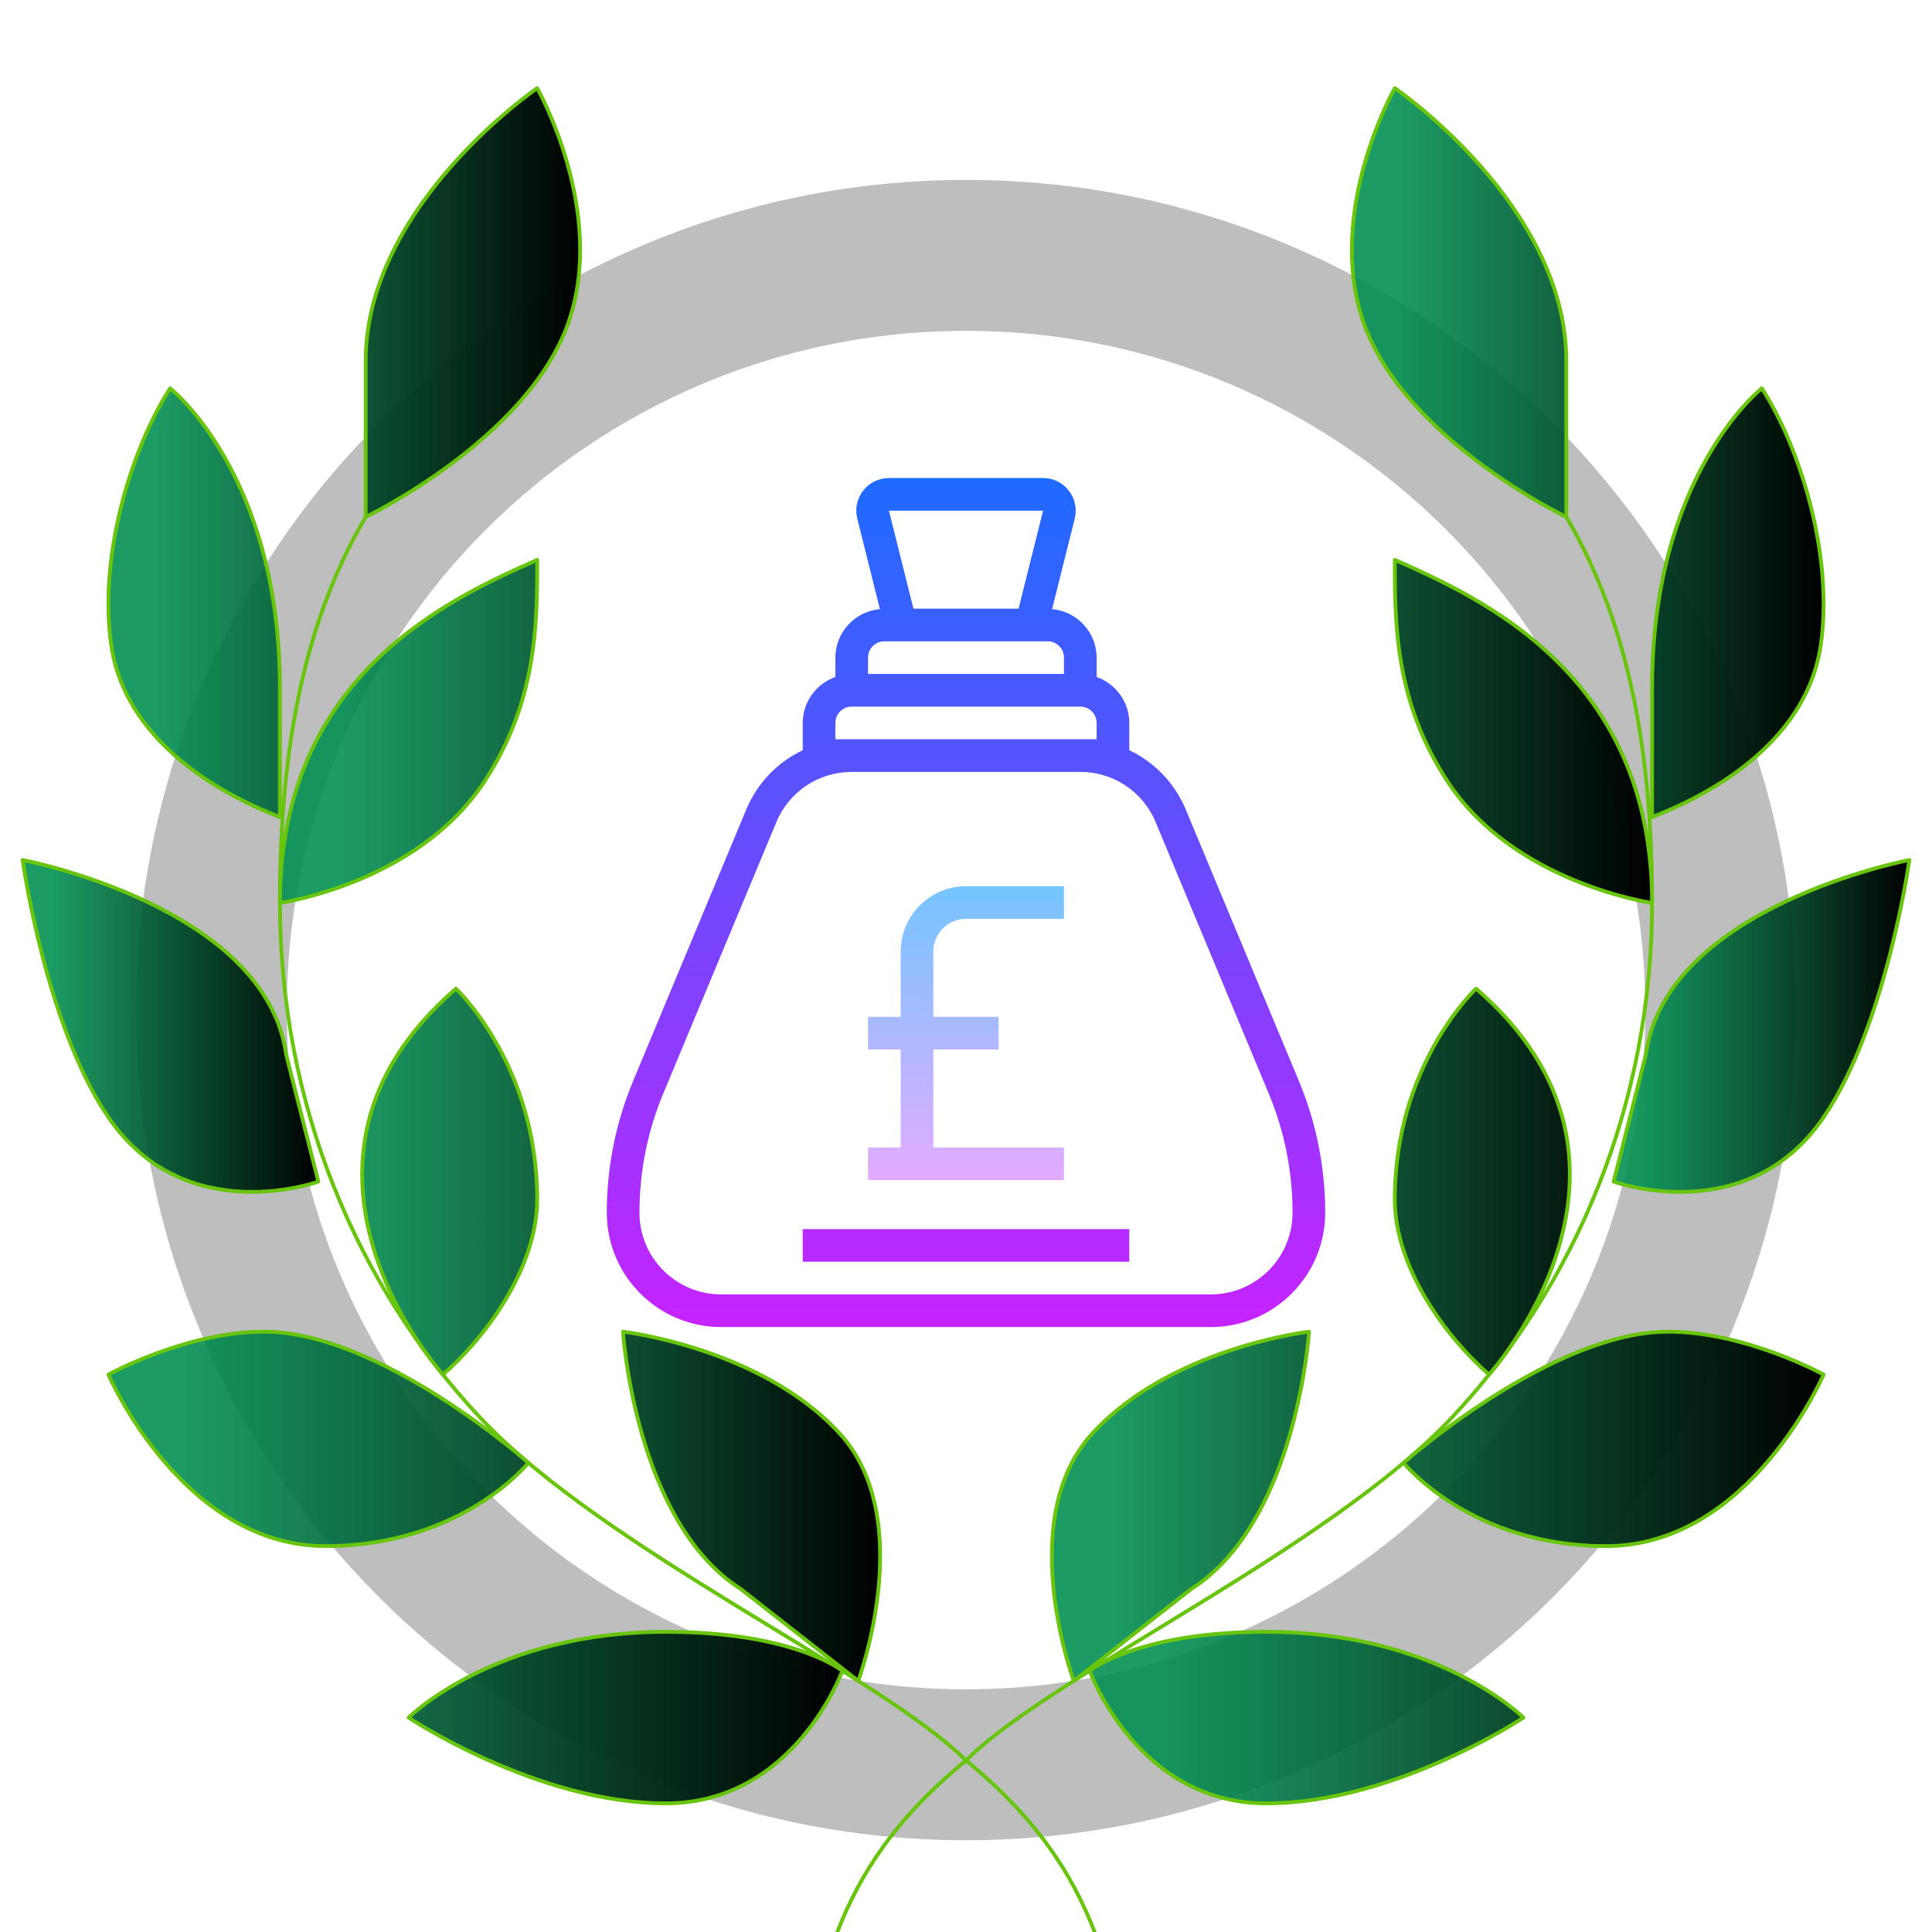 <?xml version="1.0" encoding="UTF-8" standalone="no"?>
<!DOCTYPE svg PUBLIC "-//W3C//DTD SVG 1.1//EN" "http://www.w3.org/Graphics/SVG/1.1/DTD/svg11.dtd">
<!-- Created with Vectornator (http://vectornator.io/) -->
<svg height="100%" stroke-miterlimit="10" style="fill-rule:nonzero;clip-rule:evenodd;stroke-linecap:round;stroke-linejoin:round;" version="1.1" viewBox="0 0 1024 1024" width="100%" xml:space="preserve" xmlns="http://www.w3.org/2000/svg" xmlns:xlink="http://www.w3.org/1999/xlink">
<defs>
<linearGradient gradientTransform="matrix(8.654 0 0 8.654 235.077 201.441)" gradientUnits="userSpaceOnUse" id="LinearGradient" x1="32" x2="32" y1="29.833" y2="49.5">
<stop offset="0" stop-color="#6dc7ff"/>
<stop offset="1" stop-color="#e6abff"/>
</linearGradient>
<linearGradient gradientTransform="matrix(8.654 0 0 8.654 235.077 201.441)" gradientUnits="userSpaceOnUse" id="LinearGradient_2" x1="32" x2="32" y1="4.833" y2="58.846">
<stop offset="0" stop-color="#1a6dff"/>
<stop offset="1" stop-color="#c822ff"/>
</linearGradient>
<linearGradient gradientTransform="matrix(8.654 0 0 8.654 235.077 201.441)" gradientUnits="userSpaceOnUse" id="LinearGradient_3" x1="32" x2="32" y1="4.833" y2="58.846">
<stop offset="0" stop-color="#1a6dff"/>
<stop offset="1" stop-color="#c822ff"/>
</linearGradient>
<linearGradient gradientTransform="matrix(1 0 0 1 -1.7053e-13 23.364)" gradientUnits="userSpaceOnUse" id="LinearGradient_4" x1="57.451" x2="307.499" y1="216.545" y2="216.545">
<stop offset="0.105" stop-color="#018e51" stop-opacity="0.892"/>
<stop offset="1" stop-color="#000000"/>
</linearGradient>
<linearGradient gradientTransform="matrix(1 0 0 1 -1.7053e-13 23.364)" gradientUnits="userSpaceOnUse" id="LinearGradient_5" x1="12" x2="168.727" y1="520.405" y2="520.405">
<stop offset="0.105" stop-color="#018e51" stop-opacity="0.892"/>
<stop offset="1" stop-color="#000000"/>
</linearGradient>
<linearGradient gradientTransform="matrix(1 0 0 1 -1.7053e-13 23.364)" gradientUnits="userSpaceOnUse" id="LinearGradient_6" x1="57.455" x2="446.455" y1="807.455" y2="807.455">
<stop offset="0.105" stop-color="#018e51" stop-opacity="0.892"/>
<stop offset="1" stop-color="#000000"/>
</linearGradient>
<linearGradient gradientTransform="matrix(1 0 0 1 -1.7053e-13 23.364)" gradientUnits="userSpaceOnUse" id="LinearGradient_7" x1="148.364" x2="466.495" y1="570.455" y2="570.455">
<stop offset="0.105" stop-color="#018e51" stop-opacity="0.892"/>
<stop offset="1" stop-color="#000000"/>
</linearGradient>
<linearGradient gradientTransform="matrix(1 0 0 1 -1.7053e-13 23.364)" gradientUnits="userSpaceOnUse" id="LinearGradient_8" x1="716.501" x2="966.549" y1="216.545" y2="216.545">
<stop offset="0.105" stop-color="#018e51" stop-opacity="0.892"/>
<stop offset="1" stop-color="#000000"/>
</linearGradient>
<linearGradient gradientTransform="matrix(1 0 0 1 -1.7053e-13 23.364)" gradientUnits="userSpaceOnUse" id="LinearGradient_9" x1="855.273" x2="1012" y1="520.405" y2="520.405">
<stop offset="0.105" stop-color="#018e51" stop-opacity="0.892"/>
<stop offset="1" stop-color="#000000"/>
</linearGradient>
<linearGradient gradientTransform="matrix(1 0 0 1 -1.7053e-13 23.364)" gradientUnits="userSpaceOnUse" id="LinearGradient_10" x1="577.545" x2="966.545" y1="807.455" y2="807.455">
<stop offset="0.105" stop-color="#018e51" stop-opacity="0.892"/>
<stop offset="1" stop-color="#000000"/>
</linearGradient>
<linearGradient gradientTransform="matrix(1 0 0 1 -1.7053e-13 23.364)" gradientUnits="userSpaceOnUse" id="LinearGradient_11" x1="557.505" x2="875.636" y1="570.455" y2="570.455">
<stop offset="0.105" stop-color="#018e51" stop-opacity="0.892"/>
<stop offset="1" stop-color="#000000"/>
</linearGradient>
</defs>
<clipPath id="ArtboardFrame">
<rect height="1024" width="1024" x="0" y="0"/>
</clipPath>
<g clip-path="url(#ArtboardFrame)" id="Слой-1">
<g opacity="1">
<path d="M112 535.364C112 314.45 291.086 135.364 512 135.364C732.914 135.364 912 314.45 912 535.364C912 756.278 732.914 935.364 512 935.364C291.086 935.364 112 756.278 112 535.364Z" fill="none" opacity="1" stroke="#bebebe" stroke-linecap="butt" stroke-linejoin="round" stroke-width="80"/>
<g opacity="1">
<path d="M512 487.017L563.923 487.017L563.923 469.71L512 469.71C492.91 469.71 477.385 485.235 477.385 504.325L477.385 538.941L460.077 538.941L460.077 556.248L477.385 556.248L477.385 608.171L460.077 608.171L460.077 625.479L477.385 625.479L494.692 625.479L563.923 625.479L563.923 608.171L494.692 608.171L494.692 556.248L529.308 556.248L529.308 538.941L494.692 538.941L494.692 504.325C494.692 494.78 502.455 487.017 512 487.017Z" fill="url(#LinearGradient)" fill-rule="nonzero" opacity="1" stroke="none"/>
<path d="M688.409 572.89L628.481 429.08C622.587 414.922 611.796 403.906 598.538 397.632L598.538 383.171C598.538 371.904 591.287 362.393 581.231 358.802L581.231 348.556C581.231 335.047 570.829 324.048 557.632 322.837L569.635 274.868C570.924 269.659 569.782 264.242 566.476 260.018C563.17 255.795 558.203 253.364 552.838 253.364L471.163 253.364C465.797 253.364 460.83 255.787 457.524 260.018C454.218 264.25 453.067 269.659 454.374 274.877L466.368 322.837C453.171 324.048 442.769 335.047 442.769 348.556L442.769 358.802C432.713 362.393 425.462 371.904 425.462 383.171L425.462 397.632C412.204 403.906 401.412 414.922 395.519 429.08L335.591 572.89C326.314 595.147 321.615 618.668 321.615 642.787C321.615 676.182 348.797 703.364 382.192 703.364L641.808 703.364C675.203 703.364 702.385 676.182 702.385 642.787C702.385 618.668 697.686 595.147 688.409 572.89ZM552.846 270.671L539.865 322.594L484.135 322.594L471.163 270.671L552.846 270.671ZM460.077 348.556C460.077 343.779 463.954 339.902 468.731 339.902L555.269 339.902C560.046 339.902 563.923 343.779 563.923 348.556L563.923 357.21L460.077 357.21L460.077 348.556ZM442.769 391.825L442.769 383.171C442.769 378.394 446.646 374.517 451.423 374.517L572.577 374.517C577.354 374.517 581.231 378.394 581.231 383.171L581.231 391.825L572.603 391.825L451.397 391.825L442.769 391.825ZM641.808 686.056L382.192 686.056C358.334 686.056 338.923 666.645 338.923 642.787C338.923 620.962 343.172 599.691 351.566 579.544L411.494 435.735C418.227 419.578 433.89 409.133 451.397 409.133L572.603 409.133C590.11 409.133 605.773 419.578 612.506 435.735L672.434 579.544C680.828 599.691 685.077 620.962 685.077 642.787C685.077 666.645 665.666 686.056 641.808 686.056Z" fill="url(#LinearGradient_2)" fill-rule="nonzero" opacity="1" stroke="none"/>
<path d="M425.462 651.441L598.538 651.441L598.538 668.748L425.462 668.748L425.462 651.441Z" fill="url(#LinearGradient_3)" fill-rule="nonzero" opacity="1" stroke="none"/>
</g>
<g opacity="1">
<path d="M193.818 274C158.909 333.318 148.364 403.432 148.364 478.545C148.364 585.023 188.909 681.455 254.477 751.341C320.318 821.5 466.545 887.636 512 933.091C548.932 963.273 568.114 992.75 580.182 1024" fill="none" opacity="1" stroke="#68c40c" stroke-linecap="round" stroke-linejoin="round" stroke-width="2"/>
<path d="M284.727 46.727C284.727 46.727 321.773 111.886 301.364 170.705C279.864 232.682 193.818 274 193.818 274C193.818 274 193.818 253.341 193.818 191.364C193.818 108.705 284.727 46.727 284.727 46.727ZM90.182 205.818C90.182 205.818 148.364 251.273 148.364 364.909C148.364 410.364 148.364 433.091 148.364 433.091C137.705 428.727 67.954 402.886 59 342.182C52.023 294.841 69.704 237.545 90.182 205.818Z" fill="url(#LinearGradient_4)" fill-rule="nonzero" opacity="1" stroke="#68c40c" stroke-linecap="butt" stroke-linejoin="round" stroke-width="2"/>
<path d="M168.727 626.273C168.727 626.273 98.182 651.841 57.455 592.182C24.136 543.386 12 455.818 12 455.818C12 455.818 140.909 480.341 151.682 559.045L168.727 626.273Z" fill="url(#LinearGradient_5)" fill-rule="nonzero" opacity="1" stroke="#68c40c" stroke-linecap="round" stroke-linejoin="round" stroke-width="2"/>
<path d="M57.455 728.545C57.455 728.545 98.704 705.818 139.932 705.818C201.795 705.818 280.068 775.318 280.068 775.318C280.068 775.318 244.773 819.455 172.591 819.455C96.545 819.455 57.455 728.545 57.455 728.545ZM216.545 910.364C216.545 910.364 262 864.909 352.909 864.909C421.091 864.909 446.455 885.591 446.455 885.591C446.455 885.591 421.091 955.818 352.909 955.818C284.727 955.818 216.545 910.364 216.545 910.364Z" fill="url(#LinearGradient_6)" fill-rule="nonzero" opacity="1" stroke="#68c40c" stroke-linecap="butt" stroke-linejoin="round" stroke-width="2"/>
<path d="M330.182 705.818C330.182 705.818 336.682 806.682 392.591 842.182L454.864 890.909C454.864 890.909 486.682 805.25 445.068 759.795C403.455 714.341 330.182 705.818 330.182 705.818ZM241.659 524C241.659 524 284.727 564.25 284.727 635.568C284.727 672.75 256.295 709.955 234.773 728.545C234.773 728.545 134 616.977 241.659 524ZM284.727 296.727C239.273 316.932 148.364 357.341 148.364 478.545C148.364 478.545 221.295 468.273 256.795 414.159C284.727 371.545 284.727 330.341 284.727 296.727Z" fill="url(#LinearGradient_7)" fill-rule="nonzero" opacity="1" stroke="#68c40c" stroke-linecap="butt" stroke-linejoin="round" stroke-width="2"/>
<path d="M830.182 274C865.091 333.318 875.636 403.432 875.636 478.545C875.636 585.023 835.091 681.455 769.523 751.341C703.682 821.5 557.455 887.636 512 933.091C475.068 963.273 455.886 992.75 443.818 1024" fill="none" opacity="1" stroke="#68c40c" stroke-linecap="round" stroke-linejoin="round" stroke-width="2"/>
<path d="M739.273 46.727C739.273 46.727 702.227 111.886 722.636 170.705C744.136 232.682 830.182 274 830.182 274C830.182 274 830.182 253.341 830.182 191.364C830.182 108.705 739.273 46.727 739.273 46.727ZM933.818 205.818C933.818 205.818 875.636 251.273 875.636 364.909C875.636 410.364 875.636 433.091 875.636 433.091C886.295 428.727 956.045 402.886 965 342.182C971.977 294.841 954.295 237.545 933.818 205.818Z" fill="url(#LinearGradient_8)" fill-rule="nonzero" opacity="1" stroke="#68c40c" stroke-linecap="butt" stroke-linejoin="round" stroke-width="2"/>
<path d="M855.273 626.273C855.273 626.273 925.818 651.841 966.545 592.182C999.864 543.386 1012 455.818 1012 455.818C1012 455.818 883.091 480.341 872.318 559.045L855.273 626.273Z" fill="url(#LinearGradient_9)" fill-rule="nonzero" opacity="1" stroke="#68c40c" stroke-linecap="round" stroke-linejoin="round" stroke-width="2"/>
<path d="M966.545 728.545C966.545 728.545 925.295 705.818 884.068 705.818C822.205 705.818 743.932 775.318 743.932 775.318C743.932 775.318 779.227 819.455 851.409 819.455C927.455 819.455 966.545 728.545 966.545 728.545ZM807.455 910.364C807.455 910.364 762 864.909 671.091 864.909C602.909 864.909 577.545 885.591 577.545 885.591C577.545 885.591 602.909 955.818 671.091 955.818C739.273 955.818 807.455 910.364 807.455 910.364Z" fill="url(#LinearGradient_10)" fill-rule="nonzero" opacity="1" stroke="#68c40c" stroke-linecap="butt" stroke-linejoin="round" stroke-width="2"/>
<path d="M693.818 705.818C693.818 705.818 687.318 806.682 631.409 842.182L569.136 890.909C569.136 890.909 537.318 805.25 578.932 759.795C620.545 714.341 693.818 705.818 693.818 705.818ZM782.341 524C782.341 524 739.273 564.25 739.273 635.568C739.273 672.75 767.705 709.955 789.227 728.545C789.227 728.545 890 616.977 782.341 524ZM739.273 296.727C784.727 316.932 875.636 357.341 875.636 478.545C875.636 478.545 802.705 468.273 767.205 414.159C739.273 371.545 739.273 330.341 739.273 296.727Z" fill="url(#LinearGradient_11)" fill-rule="nonzero" opacity="1" stroke="#68c40c" stroke-linecap="butt" stroke-linejoin="round" stroke-width="2"/>
</g>
</g>
</g>
</svg>
